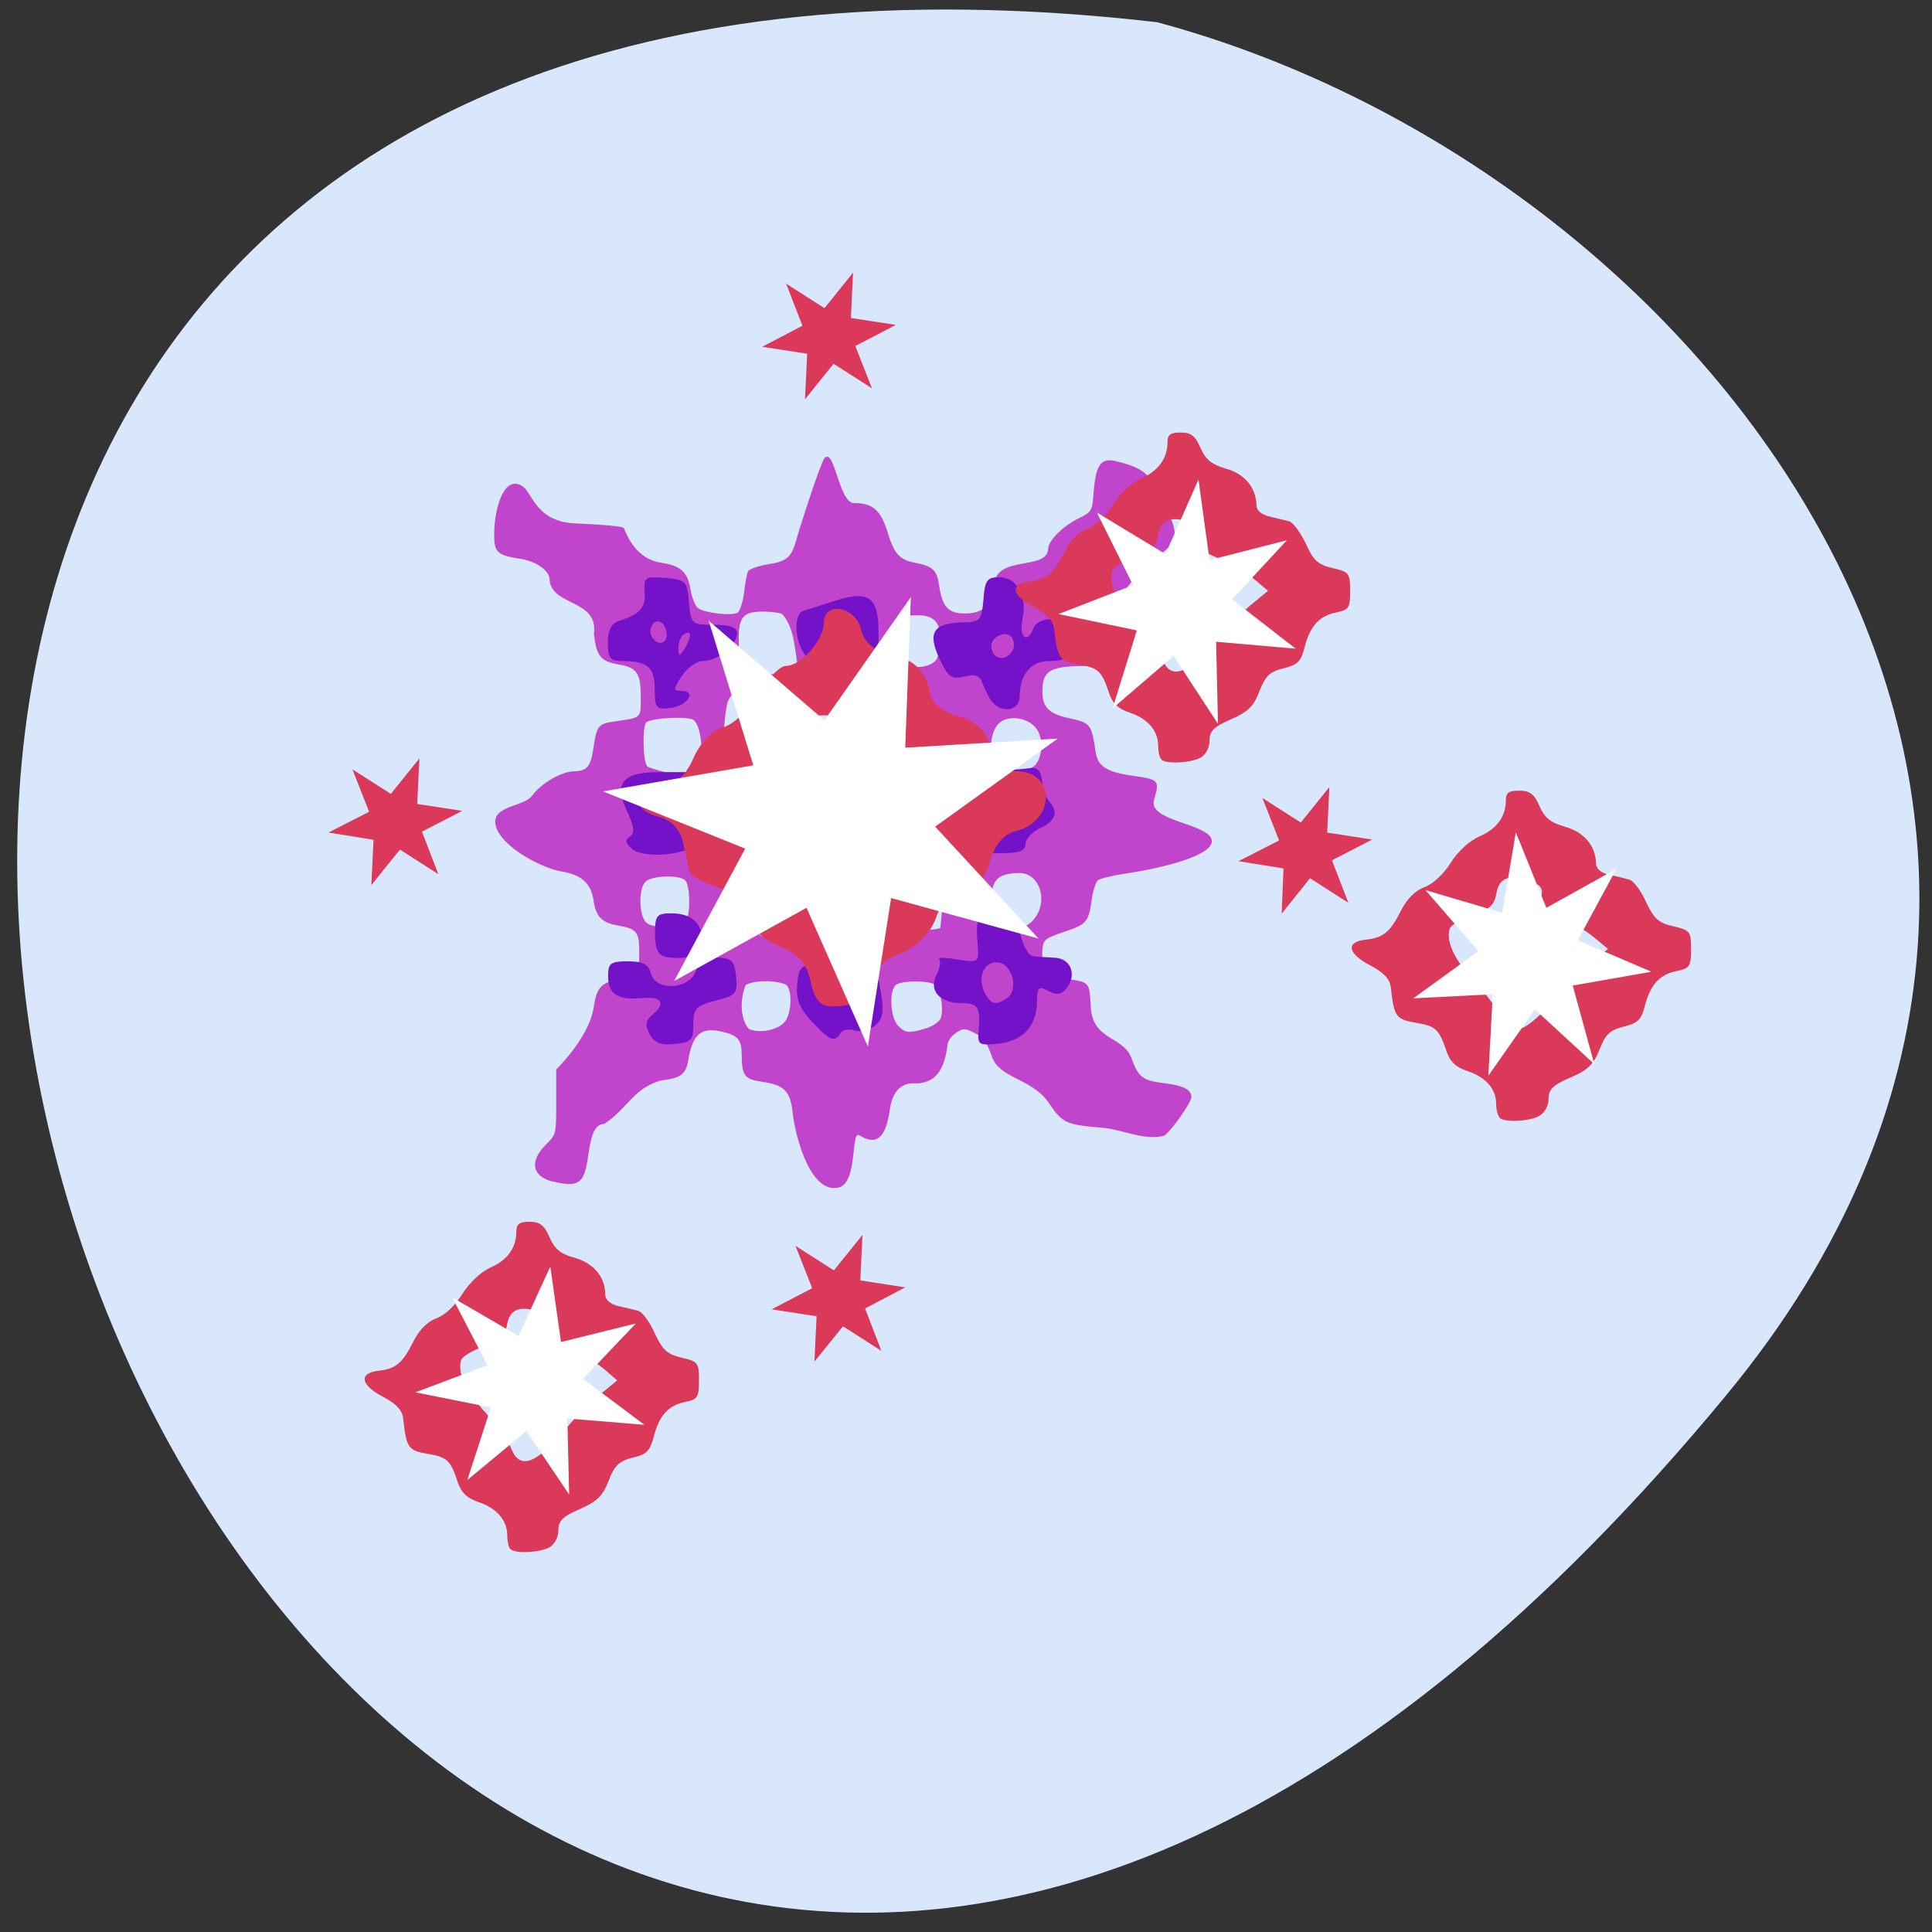 <svg xmlns="http://www.w3.org/2000/svg" viewBox="0 0 24 24"><rect x="0" y="0" width="24" height="24" fill="#333333" stroke="none"/><path d="m 21.457 17.316 c -18.242 22.13 -33.438 -20.08 -7.082 -17.04 c 7.02 1.891 12.941 9.938 7.082 17.04" fill="#d8e7fc"/><path d="m 6.871 14.68 c -0.266 -0.066 -0.301 -0.258 -0.078 -0.473 c 0.113 -0.109 0.117 -0.125 0.117 -0.516 v -0.406 c 0.227 -0.23 0.43 -0.527 0.465 -0.77 c 0.035 -0.242 0.09 -0.305 0.293 -0.344 c 0.246 -0.043 0.273 -0.074 0.273 -0.336 c 0 -0.262 -0.027 -0.297 -0.273 -0.34 c -0.195 -0.035 -0.266 -0.109 -0.297 -0.32 c -0.031 -0.203 -0.152 -0.309 -0.391 -0.348 c -0.289 -0.051 -0.828 -0.355 -0.828 -0.621 c 0 -0.199 0.367 -0.191 0.461 -0.324 c 0.109 -0.152 0.367 -0.301 0.523 -0.301 c 0.16 -0.004 0.203 -0.059 0.238 -0.301 c 0.035 -0.258 0.063 -0.289 0.246 -0.316 c 0.359 -0.051 0.34 -0.035 0.34 -0.309 c 0 -0.293 -0.047 -0.363 -0.281 -0.402 c -0.219 -0.039 -0.27 -0.102 -0.301 -0.379 c 0.059 -0.434 -0.531 -0.34 -0.551 -0.676 c 0 -0.105 -0.16 -0.223 -0.352 -0.254 c -0.297 -0.047 -0.336 -0.078 -0.336 -0.301 c 0 -0.348 0.133 -0.766 0.363 -0.594 c 0.113 0.086 0.164 0.434 0.648 0.453 c 0.301 0.012 0.57 0.035 0.598 0.055 c 0.098 0.246 0.242 0.398 0.465 0.434 c 0.246 0.035 0.332 0.117 0.367 0.34 c 0.016 0.094 0.055 0.191 0.086 0.219 c 0.074 0.066 0.434 0.105 0.5 0.059 c 0.027 -0.023 0.063 -0.133 0.078 -0.254 c 0.012 -0.117 0.035 -0.234 0.051 -0.262 c 0.016 -0.023 0.125 -0.063 0.242 -0.082 c 0.246 -0.039 0.297 -0.086 0.363 -0.332 c 0.051 -0.18 0.258 -0.813 0.328 -0.965 c 0.133 -0.223 0.184 0.531 0.379 0.535 c 0.23 0 0.332 0.086 0.414 0.348 c 0.086 0.281 0.148 0.352 0.332 0.391 c 0.234 0.043 0.285 0.09 0.313 0.285 c 0.039 0.266 0.113 0.348 0.32 0.348 c 0.219 0 0.332 -0.098 0.367 -0.313 c -0.031 -0.434 0.656 -0.203 0.668 -0.492 c 0 -0.098 0.18 -0.277 0.367 -0.371 c 0.18 -0.09 0.18 -0.09 0.199 -0.348 c 0.027 -0.32 0.09 -0.41 0.262 -0.371 c 0.293 0.066 0.418 0.145 0.492 0.32 c 0.516 0.891 0.152 0.605 -0.313 1.219 c -0.102 0.105 -0.195 0.477 -0.195 0.762 v 0.246 h -0.336 c -0.43 0 -0.535 0.051 -0.547 0.273 c -0.012 0.234 0.066 0.32 0.344 0.379 c 0.25 0.055 0.266 0.07 0.316 0.414 c 0.027 0.184 0.137 0.254 0.484 0.301 c 0.301 0.043 0.313 0.055 0.242 0.297 c -0.078 0.258 0.633 0.289 0.711 0.48 c 0.086 0.211 -0.68 0.379 -1.059 0.434 c -0.164 0.023 -0.32 0.063 -0.348 0.082 c -0.027 0.023 -0.063 0.133 -0.078 0.242 c -0.039 0.281 -0.063 0.309 -0.348 0.402 c -0.246 0.086 -0.254 0.094 -0.266 0.238 c -0.016 0.191 0.082 0.289 0.363 0.355 c 0.238 0.027 0.219 0.078 0.238 0.309 c 0.004 0.449 0.402 0.387 0.504 0.66 c 0.09 0.25 0.141 0.285 0.434 0.32 c 0.211 0.027 0.313 0.078 0.313 0.168 c 0.004 0.063 -0.25 0.422 -0.336 0.48 c -0.246 0.07 -0.516 -0.078 -0.773 -0.098 c -0.461 -0.039 -0.492 -0.055 -0.676 -0.328 c -0.215 -0.289 -0.602 -0.285 -0.695 -0.559 c -0.059 -0.172 -0.102 -0.234 -0.211 -0.289 c -0.125 -0.063 -0.145 -0.063 -0.242 0.004 c -0.066 0.047 -0.102 0.109 -0.102 0.188 c -0.043 0.262 -0.137 0.422 -0.379 0.434 c -0.184 -0.02 -0.301 0.094 -0.332 0.324 c -0.051 0.355 -0.164 0.453 -0.379 0.32 c -0.109 -0.066 -0.016 0.586 -0.254 0.648 c -0.344 0.09 -0.539 -0.609 -0.574 -0.926 c -0.027 -0.27 -0.105 -0.348 -0.383 -0.387 c -0.215 -0.031 -0.25 -0.074 -0.25 -0.344 c -0.004 -0.18 -0.047 -0.23 -0.238 -0.277 c -0.266 -0.063 -0.371 0.027 -0.426 0.352 c -0.031 0.18 -0.09 0.223 -0.344 0.254 c -0.344 0.102 -0.398 0.336 -0.699 0.539 c -0.105 0 -0.16 0.102 -0.199 0.383 c -0.047 0.359 -0.113 0.41 -0.441 0.332 m 2.883 -1.984 c 0.082 -0.102 0.094 -0.375 0.023 -0.453 c -0.027 -0.027 -0.145 -0.051 -0.258 -0.051 c -0.113 0 -0.227 0.023 -0.254 0.051 c -0.074 0.195 -0.063 0.422 0.043 0.543 c 0.137 0.059 0.363 0.012 0.445 -0.09 m 1.742 0.086 c 0.082 -0.023 0.168 -0.078 0.191 -0.121 c 0.043 -0.086 0.012 -0.328 -0.051 -0.414 c -0.051 -0.066 -0.445 -0.07 -0.508 -0.004 c -0.082 0.086 -0.059 0.402 0.031 0.5 c 0.094 0.094 0.125 0.098 0.336 0.039 m -1.711 -1.16 c 0.219 -0.059 0.477 0 0.676 -0.02 c 0.219 -0.02 0.582 -0.039 0.813 -0.039 c 0.227 0 0.414 -0.016 0.414 -0.035 c 0 -0.016 0.02 -0.199 0.039 -0.406 c 0.074 -0.398 -0.156 -0.781 0 -1.121 c 0.121 -0.242 0.148 -0.52 0.066 -0.648 c -0.035 -0.059 -0.066 -0.141 -0.066 -0.184 c 0 -0.164 -0.109 -0.25 -0.359 -0.281 c -0.133 -0.016 -0.281 -0.063 -0.336 -0.105 c -0.16 -0.129 -0.262 -0.141 -0.461 -0.047 c -0.199 0.125 -0.238 0.039 -0.402 -0.109 c -0.184 -0.164 -0.227 -0.23 -0.262 -0.402 c -0.031 -0.211 -0.047 -0.434 -0.18 -0.59 c -0.023 -0.02 -0.129 -0.031 -0.234 -0.035 c -0.27 0 -0.32 0.07 -0.309 0.414 c -0.008 0.266 0.008 0.277 0.234 0.348 c 0.207 0.066 0.707 -0.086 0.719 0.043 c 0.012 0.129 -0.473 0.301 -0.582 0.277 c 0.715 0.039 -0.191 -0.039 -0.281 -0.055 c -0.148 -0.023 -0.176 -0.012 -0.219 0.074 c -0.031 0.059 -0.059 0.316 -0.07 0.629 c -0.008 0.289 -0.035 0.566 -0.059 0.621 c -0.012 0.195 0.516 0.477 0.078 0.516 c -0.141 0 -0.145 0.094 -0.004 0.207 c 0.152 0.176 0.078 0.328 0.031 0.559 c -0.004 0.172 0.145 0.172 0.266 0.266 c 0.211 0.199 0.371 0.238 0.488 0.125 m -1.254 -0.191 c 0.055 -0.086 0.047 -0.434 -0.012 -0.492 c -0.07 -0.074 -0.418 -0.063 -0.496 0.016 c -0.086 0.09 -0.082 0.41 0.008 0.504 c 0.082 0.086 0.445 0.066 0.5 -0.027 m 4.328 -0.023 c 0.172 -0.227 0.059 -0.563 -0.191 -0.563 c -0.273 0.004 -0.355 0.09 -0.34 0.359 c 0.016 0.211 0.109 0.316 0.289 0.316 c 0.121 0 0.176 -0.027 0.242 -0.113 m -4.168 -1.895 c 0.059 -0.176 0.02 -0.492 -0.066 -0.566 c -0.055 -0.051 -0.496 -0.031 -0.586 0.023 c -0.059 0.039 -0.047 0.516 0.012 0.555 c 0.051 0.031 0.438 0.129 0.547 0.137 c 0.023 0.004 0.066 -0.063 0.094 -0.148 m 4.188 -0.027 c 0.086 -0.121 0.082 -0.34 -0.008 -0.445 c -0.102 -0.129 -0.336 -0.16 -0.449 -0.063 c -0.129 0.109 -0.145 0.445 -0.027 0.535 c 0.129 0.102 0.41 0.086 0.484 -0.027 m -1.254 -1.277 c 0.035 -0.039 0.063 -0.141 0.063 -0.25 c 0 -0.23 -0.078 -0.316 -0.289 -0.316 c -0.258 0 -0.32 0.055 -0.32 0.293 c -0.047 0.324 0.363 0.441 0.547 0.273" fill="#c044cc"/><path d="m 8.07 12.848 c -0.059 -0.109 -0.051 -0.168 0.031 -0.238 c 0.176 -0.148 0.125 -0.234 -0.129 -0.211 c -0.305 0.027 -0.418 -0.051 -0.418 -0.277 c 0 -0.156 0.031 -0.18 0.246 -0.18 c 0.184 0 0.258 0.035 0.285 0.148 c 0.059 0.227 0.473 0.207 0.559 -0.027 c 0.047 -0.129 0.117 -0.172 0.273 -0.168 c 0.176 0.008 0.207 0.043 0.227 0.238 c 0.02 0.207 0 0.234 -0.254 0.297 c -0.246 0.063 -0.277 0.098 -0.277 0.293 c 0 0.199 -0.027 0.227 -0.234 0.246 c -0.168 0.02 -0.25 -0.016 -0.309 -0.121 m 4.086 -0.027 c 0.023 -0.313 0 -0.359 -0.211 -0.359 c -0.273 0 -0.414 -0.16 -0.309 -0.355 c 0.039 -0.082 0.055 -0.164 0.031 -0.191 c -0.023 -0.023 0.078 -0.023 0.227 0.004 c 0.25 0.039 0.266 0.031 0.254 -0.137 c -0.035 -0.395 -0.008 -0.449 0.238 -0.426 c 0.195 0.02 0.242 0.066 0.293 0.266 c 0.035 0.137 0.102 0.25 0.152 0.254 c 0.047 0.008 0.172 0.016 0.27 0.02 c 0.203 0.008 0.281 0.215 0.145 0.383 c -0.063 0.078 -0.121 0.086 -0.223 0.031 c -0.121 -0.066 -0.141 -0.047 -0.141 0.133 c -0.004 0.301 -0.176 0.488 -0.477 0.52 c -0.238 0.027 -0.262 0.012 -0.25 -0.141 m 0.352 -0.422 c 0.152 -0.102 0.074 -0.418 -0.105 -0.445 c -0.18 -0.023 -0.27 0.191 -0.164 0.387 c 0.078 0.137 0.129 0.148 0.27 0.059 m -2.422 0.289 c -0.156 -0.168 -0.199 -0.281 -0.184 -0.465 c 0.02 -0.199 0.055 -0.242 0.172 -0.223 c 0.078 0.012 0.297 0.027 0.484 0.027 l 0.336 0.004 l 0.051 0.309 c 0.039 0.242 0.02 0.324 -0.082 0.402 c -0.07 0.051 -0.184 0.074 -0.25 0.055 c -0.07 -0.023 -0.148 -0.008 -0.172 0.035 c -0.074 0.121 -0.133 0.094 -0.355 -0.145 m -1.82 -0.805 c -0.094 -0.02 -0.129 -0.102 -0.129 -0.285 c 0 -0.23 0.02 -0.254 0.207 -0.254 c 0.242 0 0.379 0.121 0.379 0.34 c 0 0.168 -0.195 0.254 -0.457 0.199 m -0.41 -1.336 c -0.086 -0.07 -0.098 -0.113 -0.031 -0.156 c 0.063 -0.043 0.055 -0.117 -0.031 -0.305 c -0.172 -0.359 -0.066 -0.496 0.391 -0.496 h 0.355 l 0.004 0.324 c 0.004 0.188 0.051 0.352 0.105 0.387 c 0.078 0.047 0.082 0.086 0.012 0.172 c -0.117 0.145 -0.648 0.195 -0.805 0.074 m 4.297 -0.102 c 0 -0.082 0.043 -0.215 0.09 -0.293 c 0.07 -0.117 0.07 -0.168 0 -0.238 c -0.047 -0.051 -0.09 -0.152 -0.09 -0.227 c 0 -0.102 0.055 -0.133 0.238 -0.125 c 0.129 0.004 0.305 -0.008 0.383 -0.02 c 0.109 -0.02 0.152 0.02 0.172 0.16 c 0.012 0.102 0.055 0.219 0.09 0.258 c 0.117 0.121 0.074 0.238 -0.113 0.324 c -0.102 0.047 -0.184 0.137 -0.184 0.199 c 0 0.082 -0.078 0.113 -0.293 0.113 c -0.242 0 -0.293 -0.023 -0.293 -0.148 m -4.02 -1.891 c 0 -0.273 -0.09 -0.348 -0.406 -0.348 c -0.148 0 -0.176 -0.035 -0.176 -0.227 c 0 -0.148 0.043 -0.238 0.125 -0.266 c 0.273 -0.086 0.348 -0.168 0.332 -0.363 c -0.012 -0.184 0.004 -0.195 0.258 -0.176 c 0.254 0.023 0.27 0.039 0.293 0.305 c 0.023 0.27 0.031 0.277 0.309 0.277 c 0.195 0 0.289 0.035 0.289 0.102 c 0 0.145 -0.242 0.348 -0.418 0.348 c -0.082 0 -0.203 0.082 -0.27 0.188 c -0.109 0.168 -0.109 0.184 0 0.184 c 0.191 0 0.07 0.188 -0.141 0.211 c -0.176 0.023 -0.195 0.004 -0.195 -0.234 m 0.438 -0.668 c 0 -0.035 -0.031 -0.043 -0.07 -0.016 c -0.043 0.023 -0.074 0.102 -0.074 0.172 c 0 0.109 0.012 0.109 0.074 0.016 c 0.039 -0.063 0.07 -0.141 0.07 -0.172 m -0.289 -0.012 c 0 -0.059 -0.031 -0.125 -0.07 -0.148 c -0.086 -0.059 -0.172 0.082 -0.113 0.18 c 0.066 0.113 0.184 0.094 0.184 -0.031 m 4.04 0.836 c -0.039 -0.051 -0.09 -0.152 -0.117 -0.227 c -0.035 -0.098 -0.094 -0.121 -0.227 -0.086 c -0.156 0.039 -0.203 0.008 -0.309 -0.223 c -0.152 -0.324 -0.074 -0.441 0.285 -0.449 c 0.219 -0.004 0.238 -0.023 0.262 -0.285 c 0.016 -0.238 0.047 -0.277 0.195 -0.277 c 0.223 0 0.352 0.234 0.289 0.523 c -0.047 0.227 0.063 0.313 0.137 0.109 c 0.023 -0.063 0.125 -0.113 0.219 -0.113 c 0.129 0 0.191 0.055 0.227 0.191 c 0.063 0.254 0 0.332 -0.254 0.332 c -0.223 0 -0.363 0.168 -0.363 0.441 c 0 0.176 -0.227 0.215 -0.344 0.063 m 0.273 -0.695 c 0 -0.137 -0.098 -0.184 -0.215 -0.109 c -0.137 0.082 -0.043 0.309 0.102 0.254 c 0.063 -0.023 0.113 -0.09 0.113 -0.145 m -2.582 0.129 c -0.145 -0.16 -0.164 -0.527 -0.031 -0.563 c 0.051 -0.016 0.215 -0.066 0.367 -0.117 c 0.438 -0.145 0.563 -0.059 0.563 0.375 c 0 0.363 0 0.367 -0.199 0.324 c -0.109 -0.023 -0.242 -0.059 -0.297 -0.074 c -0.051 -0.016 -0.109 0.02 -0.133 0.082 c -0.055 0.145 -0.125 0.137 -0.27 -0.027" fill="#7312c8"/><path d="m 10.07 12.195 c -0.047 -0.223 -0.152 -0.344 -0.391 -0.441 c -0.219 -0.094 -0.344 -0.219 -0.363 -0.375 c -0.023 -0.168 -0.137 -0.27 -0.383 -0.348 c -0.191 -0.063 -0.355 -0.152 -0.367 -0.203 c -0.012 -0.047 -0.047 -0.207 -0.078 -0.352 c -0.039 -0.176 -0.145 -0.289 -0.313 -0.332 c -0.336 -0.086 -0.32 -0.34 0.027 -0.379 c 0.195 -0.023 0.313 -0.121 0.414 -0.352 c 0.078 -0.18 0.242 -0.348 0.367 -0.379 c 0.125 -0.031 0.32 -0.215 0.434 -0.41 c 0.113 -0.191 0.27 -0.352 0.348 -0.352 c 0.184 0 0.469 -0.324 0.469 -0.535 c 0 -0.273 0.391 -0.207 0.461 0.078 c 0.043 0.164 0.156 0.266 0.348 0.309 c 0.316 0.066 0.461 0.207 0.512 0.496 c 0.023 0.117 0.156 0.227 0.34 0.273 c 0.211 0.055 0.34 0.172 0.418 0.383 c 0.074 0.199 0.188 0.305 0.313 0.305 c 0.492 0 0.488 0.617 -0.004 0.742 c -0.152 0.035 -0.266 0.172 -0.328 0.387 c -0.07 0.234 -0.168 0.344 -0.332 0.367 c -0.152 0.02 -0.27 0.133 -0.336 0.328 c -0.07 0.191 -0.227 0.348 -0.445 0.441 c -0.223 0.094 -0.34 0.211 -0.34 0.336 c 0 0.207 -0.184 0.32 -0.516 0.32 c -0.137 0 -0.211 -0.094 -0.254 -0.309 m 1.047 -1.648 l 0.629 -0.645 l -0.27 -0.211 c -0.148 -0.117 -0.375 -0.242 -0.508 -0.273 c -0.172 -0.043 -0.23 -0.121 -0.211 -0.277 c 0.027 -0.18 -0.027 -0.219 -0.348 -0.242 c -0.336 -0.031 -0.375 -0.008 -0.375 0.203 c 0 0.18 -0.078 0.262 -0.328 0.336 c -0.449 0.129 -0.461 0.41 -0.043 0.902 c 0.188 0.219 0.395 0.504 0.461 0.629 c 0.063 0.121 0.172 0.227 0.238 0.223 c 0.07 0 0.406 -0.289 0.754 -0.645" fill="#db395a"/><path d="m 10.781 13 l -0.762 -1.723 l -1.645 0.91 l 0.883 -1.645 l -1.766 -0.711 l 1.867 -0.324 l -0.555 -1.797 l 1.438 1.238 l 1.074 -1.531 l -0.07 1.871 l 1.895 -0.113 l -1.523 1.094 l 1.285 1.391 l -1.832 -0.504" fill="#fff"/><path d="m 6.336 19.238 c -0.02 -0.02 -0.035 -0.098 -0.035 -0.168 c 0 -0.184 -0.133 -0.336 -0.355 -0.41 c -0.141 -0.047 -0.215 -0.117 -0.258 -0.242 c -0.09 -0.277 -0.129 -0.316 -0.379 -0.359 c -0.238 -0.039 -0.262 -0.074 -0.301 -0.441 c -0.012 -0.102 -0.09 -0.184 -0.25 -0.266 c -0.281 -0.148 -0.305 -0.293 -0.059 -0.324 c 0.219 -0.023 0.301 -0.094 0.438 -0.367 c 0.07 -0.141 0.176 -0.246 0.285 -0.285 c 0.102 -0.035 0.234 -0.16 0.32 -0.301 c 0.09 -0.141 0.234 -0.277 0.348 -0.328 c 0.211 -0.09 0.324 -0.246 0.324 -0.445 c 0 -0.098 0.039 -0.125 0.164 -0.125 c 0.129 0 0.184 0.043 0.25 0.195 c 0.063 0.145 0.137 0.207 0.316 0.254 c 0.23 0.066 0.375 0.238 0.375 0.457 c 0 0.063 0.063 0.117 0.16 0.141 c 0.09 0.02 0.203 0.047 0.25 0.059 c 0.051 0.016 0.141 0.137 0.203 0.277 c 0.098 0.207 0.152 0.262 0.332 0.305 c 0.207 0.047 0.219 0.063 0.219 0.281 c 0 0.211 -0.016 0.238 -0.172 0.27 c -0.211 0.043 -0.324 0.168 -0.391 0.438 c -0.047 0.172 -0.09 0.215 -0.262 0.254 c -0.168 0.043 -0.223 0.094 -0.297 0.285 c -0.07 0.188 -0.145 0.258 -0.355 0.352 c -0.215 0.094 -0.27 0.145 -0.27 0.266 c 0 0.086 -0.047 0.172 -0.109 0.211 c -0.129 0.066 -0.43 0.082 -0.488 0.02 m 0.578 -1.371 c 0.332 -0.375 0.371 -0.41 0.574 -0.578 l 0.176 -0.145 l -0.176 -0.152 c -0.098 -0.078 -0.289 -0.191 -0.426 -0.246 c -0.219 -0.09 -0.246 -0.121 -0.219 -0.242 c 0.027 -0.113 0.004 -0.152 -0.121 -0.199 c -0.254 -0.102 -0.395 -0.051 -0.426 0.148 c -0.027 0.145 -0.078 0.191 -0.289 0.27 c -0.141 0.047 -0.266 0.125 -0.281 0.168 c -0.051 0.152 0.055 0.387 0.305 0.656 c 0.141 0.156 0.285 0.355 0.316 0.441 c 0.094 0.246 0.277 0.207 0.566 -0.121" fill="#db395a"/><path d="m 7.07 18.566 l -0.531 -0.789 l -0.734 0.609 l 0.293 -0.902 l -0.938 -0.188 l 0.895 -0.336 l -0.438 -0.844 l 0.824 0.48 l 0.395 -0.863 l 0.133 0.938 l 0.93 -0.23 l -0.656 0.688 l 0.762 0.57 l -0.957 -0.078" fill="#fff"/><path d="m 14.426 9.43 c -0.023 -0.02 -0.039 -0.094 -0.039 -0.164 c 0 -0.188 -0.129 -0.34 -0.355 -0.414 c -0.141 -0.047 -0.215 -0.117 -0.254 -0.242 c -0.094 -0.277 -0.133 -0.313 -0.379 -0.355 c -0.238 -0.043 -0.262 -0.078 -0.305 -0.445 c -0.012 -0.098 -0.086 -0.18 -0.25 -0.266 c -0.277 -0.148 -0.305 -0.293 -0.059 -0.32 c 0.219 -0.027 0.301 -0.094 0.441 -0.371 c 0.066 -0.141 0.172 -0.242 0.281 -0.281 c 0.102 -0.039 0.238 -0.164 0.324 -0.305 c 0.086 -0.141 0.23 -0.277 0.348 -0.324 c 0.211 -0.094 0.324 -0.25 0.324 -0.449 c 0 -0.094 0.035 -0.121 0.164 -0.121 c 0.129 0 0.18 0.039 0.246 0.191 c 0.063 0.145 0.141 0.207 0.316 0.258 c 0.234 0.063 0.375 0.238 0.379 0.453 c 0 0.066 0.063 0.117 0.16 0.141 c 0.086 0.02 0.199 0.047 0.246 0.059 c 0.051 0.016 0.141 0.141 0.207 0.277 c 0.094 0.211 0.152 0.262 0.332 0.305 c 0.207 0.047 0.219 0.063 0.219 0.285 c 0 0.211 -0.016 0.234 -0.172 0.266 c -0.215 0.043 -0.328 0.172 -0.395 0.437 c -0.043 0.172 -0.086 0.215 -0.262 0.258 c -0.168 0.039 -0.223 0.094 -0.297 0.281 c -0.07 0.188 -0.141 0.258 -0.355 0.352 c -0.215 0.094 -0.266 0.145 -0.266 0.266 c 0 0.086 -0.047 0.176 -0.113 0.211 c -0.125 0.066 -0.43 0.082 -0.488 0.02 m 0.582 -1.371 c 0.332 -0.375 0.367 -0.41 0.57 -0.578 l 0.176 -0.145 l -0.176 -0.148 c -0.094 -0.082 -0.285 -0.195 -0.426 -0.25 c -0.219 -0.09 -0.246 -0.121 -0.215 -0.242 c 0.027 -0.113 0.004 -0.152 -0.125 -0.199 c -0.254 -0.102 -0.391 -0.051 -0.426 0.148 c -0.023 0.145 -0.074 0.195 -0.285 0.27 c -0.145 0.051 -0.27 0.125 -0.281 0.168 c -0.055 0.156 0.055 0.387 0.305 0.66 c 0.141 0.152 0.281 0.352 0.316 0.438 c 0.09 0.246 0.273 0.207 0.566 -0.121" fill="#db395a"/><path d="m 15.13 8.992 l -0.551 -0.844 l -0.758 0.652 l 0.301 -0.969 l -0.973 -0.203 l 0.926 -0.359 l -0.449 -0.902 l 0.852 0.516 l 0.41 -0.926 l 0.137 1 l 0.961 -0.246 l -0.68 0.734 l 0.789 0.613 l -0.988 -0.086" fill="#fff"/><path d="m 18.629 13.883 c -0.023 -0.023 -0.043 -0.098 -0.043 -0.168 c 0 -0.188 -0.129 -0.336 -0.359 -0.41 c -0.141 -0.047 -0.215 -0.117 -0.258 -0.246 c -0.094 -0.277 -0.133 -0.313 -0.387 -0.355 c -0.242 -0.043 -0.266 -0.074 -0.305 -0.441 c -0.012 -0.102 -0.09 -0.184 -0.254 -0.27 c -0.285 -0.148 -0.309 -0.293 -0.059 -0.32 c 0.223 -0.023 0.305 -0.094 0.445 -0.371 c 0.07 -0.137 0.176 -0.242 0.285 -0.281 c 0.102 -0.035 0.242 -0.164 0.328 -0.305 c 0.09 -0.141 0.234 -0.273 0.352 -0.324 c 0.215 -0.09 0.332 -0.246 0.332 -0.449 c 0 -0.094 0.035 -0.121 0.164 -0.121 c 0.133 0 0.188 0.039 0.254 0.191 c 0.063 0.148 0.141 0.207 0.32 0.258 c 0.234 0.066 0.379 0.238 0.383 0.457 c 0 0.063 0.063 0.117 0.16 0.137 c 0.09 0.02 0.203 0.047 0.254 0.063 c 0.051 0.012 0.145 0.137 0.207 0.277 c 0.098 0.207 0.156 0.262 0.34 0.301 c 0.207 0.051 0.219 0.063 0.219 0.285 c 0 0.211 -0.016 0.238 -0.172 0.27 c -0.219 0.043 -0.332 0.168 -0.402 0.434 c -0.043 0.172 -0.086 0.215 -0.262 0.258 c -0.172 0.043 -0.227 0.094 -0.301 0.285 c -0.074 0.184 -0.148 0.258 -0.363 0.348 c -0.219 0.094 -0.27 0.148 -0.27 0.266 c 0 0.086 -0.051 0.176 -0.117 0.211 c -0.125 0.07 -0.434 0.082 -0.492 0.023 m 0.59 -1.375 c 0.336 -0.371 0.371 -0.406 0.578 -0.578 l 0.18 -0.145 l -0.18 -0.148 c -0.098 -0.082 -0.289 -0.195 -0.43 -0.25 c -0.223 -0.086 -0.25 -0.117 -0.223 -0.238 c 0.031 -0.113 0.004 -0.152 -0.125 -0.203 c -0.254 -0.098 -0.398 -0.051 -0.43 0.152 c -0.027 0.145 -0.078 0.191 -0.293 0.266 c -0.145 0.051 -0.273 0.125 -0.285 0.168 c -0.051 0.156 0.055 0.387 0.309 0.66 c 0.145 0.152 0.289 0.352 0.32 0.441 c 0.094 0.246 0.281 0.207 0.578 -0.121" fill="#db395a"/><path d="m 19.805 13.219 l -0.738 -0.68 l -0.578 0.824 l 0.055 -1.012 l -0.988 0.051 l 0.809 -0.586 l -0.656 -0.758 l 0.953 0.281 l 0.168 -1 l 0.379 0.938 l 0.871 -0.484 l -0.48 0.887 l 0.914 0.391 l -0.977 0.172" fill="#fff"/><g fill="#db395a"><path d="m 5.445 10.859 l -0.477 -0.305 l -0.355 0.441 l 0.027 -0.563 l -0.559 -0.09 l 0.504 -0.258 l -0.207 -0.527 l 0.477 0.305 l 0.355 -0.441 l -0.027 0.566 l 0.559 0.086 l -0.5 0.258"/><path d="m 10.832 4.824 l -0.477 -0.305 l -0.355 0.441 l 0.027 -0.566 l -0.559 -0.086 l 0.5 -0.262 l -0.203 -0.523 l 0.477 0.305 l 0.355 -0.441 l -0.027 0.563 l 0.559 0.086 l -0.504 0.262"/><path d="m 10.949 16.781 l -0.477 -0.305 l -0.355 0.438 l 0.027 -0.563 l -0.559 -0.086 l 0.504 -0.262 l -0.207 -0.527 l 0.477 0.305 l 0.355 -0.441 l -0.027 0.566 l 0.559 0.086 l -0.5 0.262"/><path d="m 16.75 11.215 l -0.477 -0.305 l -0.352 0.441 l 0.023 -0.563 l -0.559 -0.09 l 0.504 -0.258 l -0.207 -0.527 l 0.477 0.305 l 0.355 -0.441 l -0.027 0.566 l 0.559 0.086 l -0.5 0.258"/></g></svg>